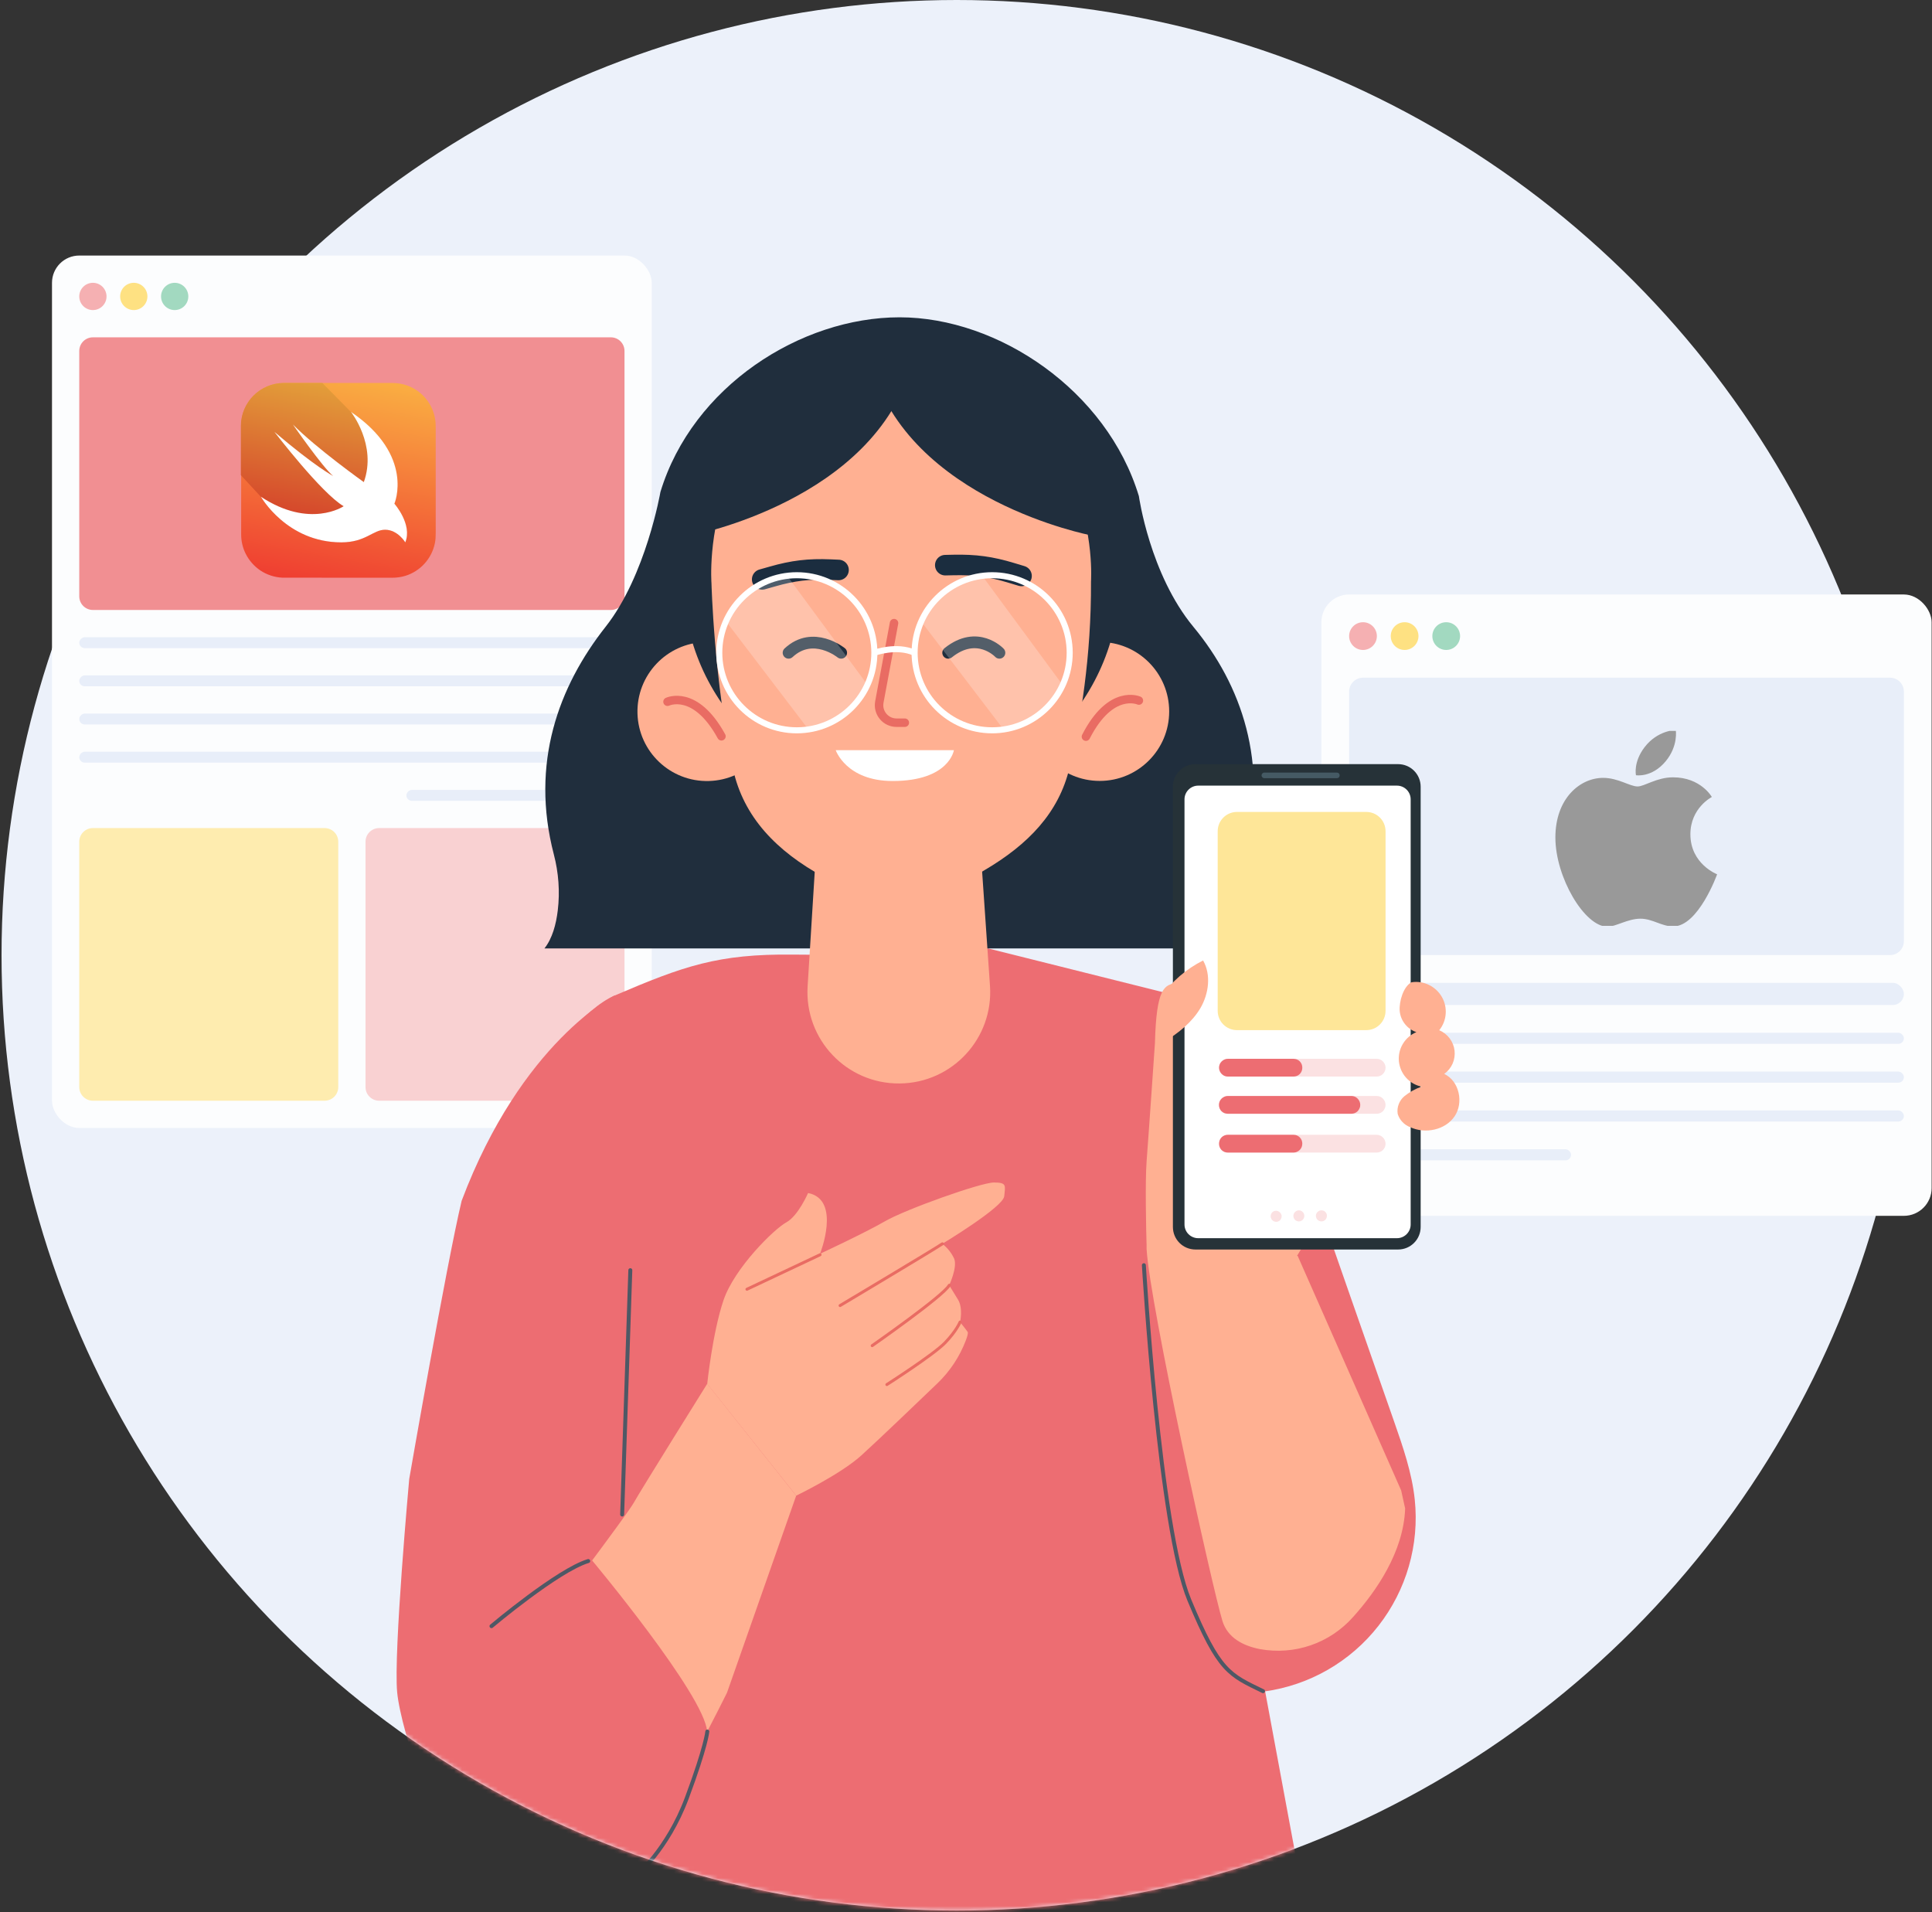 <svg width="483" height="478" viewBox="0 0 483 478" fill="none" xmlns="http://www.w3.org/2000/svg">
<rect x="0" y="0" width="483" height="478" fill="#333333" stroke="none"/>
<circle cx="239.193" cy="238.807" r="238.807" fill="#ECF1FA"/>
<rect x="330.35" y="148.614" width="152.555" height="155.329" rx="6.934" fill="#FCFDFE"/>
<circle cx="340.75" cy="159.015" r="3.467" fill="#F5B0B2"/>
<circle cx="351.153" cy="159.015" r="3.467" fill="#FEE182"/>
<circle cx="361.553" cy="159.015" r="3.467" fill="#A2D9C0"/>
<path d="M472.503 169.417H340.75C338.836 169.417 337.283 170.969 337.283 172.884V235.293C337.283 237.208 338.836 238.76 340.75 238.76H472.503C474.417 238.76 475.97 237.208 475.97 235.293V172.884C475.97 170.969 474.417 169.417 472.503 169.417Z" fill="#E8EEF9"/>
<rect x="337.283" y="245.694" width="138.687" height="5.547" rx="2.774" fill="#E8EEF9"/>
<rect x="337.283" y="258.176" width="138.687" height="2.774" rx="1.387" fill="#E8EEF9"/>
<rect x="337.283" y="267.884" width="138.687" height="2.774" rx="1.387" fill="#E8EEF9"/>
<rect x="337.283" y="277.592" width="138.687" height="2.774" rx="1.387" fill="#E8EEF9"/>
<rect x="337.283" y="287.3" width="55.475" height="2.774" rx="1.387" fill="#E8EEF9"/>
<rect x="13" y="63.883" width="149.941" height="218.096" rx="6.816" fill="#FCFDFE"/>
<circle cx="23.224" cy="74.106" r="3.408" fill="#F5B0B2"/>
<circle cx="33.447" cy="74.106" r="3.408" fill="#FEE182"/>
<circle cx="43.671" cy="74.106" r="3.408" fill="#A2D9C0"/>
<path d="M152.719 84.329H23.224C21.342 84.329 19.816 85.855 19.816 87.737V149.077C19.816 150.959 21.342 152.484 23.224 152.484H152.719C154.601 152.484 156.127 150.959 156.127 149.077V87.737C156.127 85.855 154.601 84.329 152.719 84.329Z" fill="#F18F92"/>
<rect width="136.31" height="2.726" rx="1.363" transform="matrix(-1 0 0 1 156.125 159.3)" fill="#E8EEF9"/>
<rect width="136.31" height="2.726" rx="1.363" transform="matrix(-1 0 0 1 156.125 168.842)" fill="#E8EEF9"/>
<rect width="136.31" height="2.726" rx="1.363" transform="matrix(-1 0 0 1 156.125 178.384)" fill="#E8EEF9"/>
<rect width="136.31" height="2.726" rx="1.363" transform="matrix(-1 0 0 1 156.125 187.925)" fill="#E8EEF9"/>
<rect width="54.524" height="2.726" rx="1.363" transform="matrix(-1 0 0 1 156.125 197.467)" fill="#E8EEF9"/>
<path d="M81.156 207.009H23.224C21.342 207.009 19.816 208.534 19.816 210.416V271.756C19.816 273.638 21.342 275.164 23.224 275.164H81.156C83.038 275.164 84.564 273.638 84.564 271.756V210.416C84.564 208.534 83.038 207.009 81.156 207.009Z" fill="#FEECAF"/>
<path d="M152.719 207.009H94.787C92.905 207.009 91.379 208.534 91.379 210.416V271.756C91.379 273.638 92.905 275.164 94.787 275.164H152.719C154.601 275.164 156.126 273.638 156.126 271.756V210.416C156.126 208.534 154.601 207.009 152.719 207.009Z" fill="#F9D1D2"/>
<mask id="mask0" mask-type="alpha" maskUnits="userSpaceOnUse" x="0" y="0" width="478" height="478">
<circle cx="239.193" cy="238.807" r="238.807" fill="#ECF1FA"/>
</mask>
<g mask="url(#mask0)">
<path d="M353.69 374.893C352.987 368.182 350.743 361.721 348.521 355.35C341.198 334.424 333.875 313.498 326.598 292.572C324.67 287.063 322.698 281.44 319.184 276.792C315.67 272.145 310.297 268.472 304.447 268.517L307.78 403.527L316.123 422.843C327.391 421.279 337.593 415.407 344.599 406.452C351.604 397.496 354.869 386.183 353.69 374.893Z" fill="#ED6D72"/>
<path d="M198.23 238.636C179.503 238.432 170.911 241.493 153.68 248.861C145.949 252.171 136.88 264.459 133.706 268.517C126.996 277.11 123.799 337.53 123.799 337.53C123.799 337.53 160.164 445.016 162.771 455.173L155.879 480.339H326.96L311.566 397.406L323.559 256.252L243.777 236.278C244.616 238.704 217.841 238.84 198.23 238.636Z" fill="#ED6D72"/>
<path d="M176.806 345.919C176.806 345.919 159.961 372.898 158.374 375.777C156.787 378.656 134.999 407.472 134.999 407.472C134.999 407.472 128.016 430.212 138.853 439.802C149.69 449.392 162.84 451.002 165.424 451.002C168.009 451.002 181.748 423.161 181.748 423.161L199.047 373.895L176.806 345.919Z" fill="#FFB092"/>
<path d="M310.296 227.595C309.729 222.925 310.115 218.141 311.271 213.629C317.233 190.753 310.409 171.256 298.348 156.701C287.443 143.528 284.722 124.031 284.722 124.031C276.742 97.641 249.581 79.322 224.892 79.322C200.18 79.322 173.132 96.575 165.106 122.988C165.106 122.988 161.502 143.891 151.39 156.701C139.692 171.551 132.505 190.753 138.467 213.629C139.646 218.141 140.009 222.925 139.442 227.595C139.034 231.041 138.082 234.623 136.109 237.094H313.629C311.656 234.623 310.727 231.041 310.296 227.595Z" fill="#202E3D"/>
<path d="M194.103 177.377C194.375 186.967 186.826 194.971 177.236 195.243C167.646 195.515 159.642 187.965 159.37 178.375C159.098 168.785 166.648 160.782 176.238 160.51C185.851 160.215 193.831 167.787 194.103 177.377Z" fill="#FFB092"/>
<path d="M166.875 175.428C166.875 175.428 173.79 172.072 180.365 184.065" stroke="#E96C63" stroke-width="2.117" stroke-miterlimit="10" stroke-linecap="round" stroke-linejoin="round"/>
<path d="M274.929 195.22C284.52 195.22 292.296 187.445 292.296 177.854C292.296 168.262 284.52 160.487 274.929 160.487C265.338 160.487 257.562 168.262 257.562 177.854C257.562 187.445 265.338 195.22 274.929 195.22Z" fill="#FFB092"/>
<path d="M284.723 175.133C284.723 175.133 277.717 171.959 271.482 184.156" stroke="#E96C63" stroke-width="2.117" stroke-miterlimit="10" stroke-linecap="round" stroke-linejoin="round"/>
<path d="M263.935 183.364C285.246 162.053 285.246 127.501 263.935 106.19C242.624 84.879 208.072 84.879 186.761 106.19C165.45 127.501 165.45 162.053 186.761 183.364C208.072 204.675 242.624 204.675 263.935 183.364Z" fill="#202E3D"/>
<path d="M247.496 246.458L245.161 212.518C245.161 212.518 236.569 219.433 228.747 221.134C220.925 222.834 213.308 217.642 213.217 217.574C213.126 217.506 204.08 211.566 204.08 211.566L201.904 246.594C201.088 259.834 211.653 270.989 224.915 270.853C238.065 270.739 248.403 259.562 247.496 246.458Z" fill="#FFB092"/>
<path d="M272.751 145.365C272.842 164.16 270.121 180.393 267.378 191.932C264.703 203.223 257.017 211.135 246.135 217.529L244.162 218.685C232.668 225.441 217.75 225.691 206.006 219.274C194.149 212.813 185.851 204.266 183.244 192.182C178.505 170.213 177.87 145.841 177.87 145.841C177.87 145.841 173.903 95.011 225.073 95.668C276.243 96.326 272.751 145.365 272.751 145.365Z" fill="#FFB092"/>
<path d="M223.509 155.771L219.836 175.495C219.338 178.171 221.401 180.665 224.121 180.665H226.207" stroke="#E96C63" stroke-width="2.117" stroke-miterlimit="10" stroke-linecap="round" stroke-linejoin="round"/>
<path d="M208.932 187.534H238.473C238.473 187.534 237.339 195.242 223.169 195.242C211.539 195.242 208.932 187.534 208.932 187.534Z" fill="white"/>
<path d="M210.292 163.185C210.292 163.185 203.287 157.471 197.143 163.185" stroke="#202E3D" stroke-width="2.94" stroke-miterlimit="10" stroke-linecap="round" stroke-linejoin="round"/>
<path d="M249.854 163.185C249.854 163.185 244.368 157.313 237.045 163.185" stroke="#202E3D" stroke-width="2.94" stroke-miterlimit="10" stroke-linecap="round" stroke-linejoin="round"/>
<path d="M190.545 144.843L193.107 144.118C198.253 142.644 202.221 142.168 207.594 142.395L209.634 142.485" fill="#202E3D"/>
<path d="M190.545 144.843L193.107 144.118C198.253 142.644 202.221 142.168 207.594 142.395L209.634 142.485" stroke="#1B2D3F" stroke-width="5.133" stroke-miterlimit="10" stroke-linecap="round"/>
<path d="M255.385 143.982L252.823 143.211C247.677 141.647 243.732 141.125 238.359 141.239L236.318 141.284" fill="#202E3D"/>
<path d="M255.385 143.982L252.823 143.211C247.677 141.647 243.732 141.125 238.359 141.239L236.318 141.284" stroke="#1B2D3F" stroke-width="5.133" stroke-miterlimit="10" stroke-linecap="round"/>
<path opacity="0.23" d="M197.187 144.481L217.025 171.414C217.025 171.414 211.039 182.841 201.517 181.571L181.498 155.318C181.498 155.318 186.917 143.755 197.187 144.481Z" fill="white"/>
<path opacity="0.23" d="M245.952 144.481L265.79 171.414C265.79 171.414 259.805 182.841 250.283 181.571L230.264 155.318C230.264 155.318 235.682 143.755 245.952 144.481Z" fill="white"/>
<path d="M218.589 163.185C218.589 173.886 209.906 182.569 199.205 182.569C188.504 182.569 179.82 173.886 179.82 163.185C179.82 152.484 188.504 143.8 199.205 143.8C209.906 143.8 218.589 152.484 218.589 163.185Z" stroke="white" stroke-width="1.514" stroke-miterlimit="10"/>
<path d="M267.423 163.185C267.423 173.886 258.74 182.569 248.039 182.569C237.338 182.569 228.654 173.886 228.654 163.185C228.654 152.484 237.338 143.8 248.039 143.8C258.74 143.8 267.423 152.484 267.423 163.185Z" stroke="white" stroke-width="1.514" stroke-miterlimit="10"/>
<path d="M218.588 163.185C218.588 163.185 224.12 161.144 228.631 163.185" stroke="white" stroke-width="1.514" stroke-miterlimit="10"/>
<path d="M172.93 133.825C172.93 133.825 218.545 125.142 227.954 91.089C227.977 91.089 179.436 73.858 172.93 133.825Z" fill="#202E3D"/>
<path d="M272.753 133.825C272.753 133.825 227.137 125.142 217.729 91.089C217.706 91.089 266.246 73.858 272.753 133.825Z" fill="#202E3D"/>
<path d="M153.68 248.838C153.68 248.838 130.418 260.378 115.41 300.19C111.601 316.173 102.306 369.724 102.306 369.724C102.306 369.724 98.361 413.049 99.29 423.025C100.22 433 109.923 460.456 115.183 468.21C122.597 479.137 156.627 475.873 162.227 466.373C165.219 461.227 177.394 441.956 176.782 432.864C176.17 423.773 147.966 390.015 147.966 390.015L153.68 248.838Z" fill="#ED6D72"/>
<path d="M202.016 298.24C202.016 298.24 199.567 303.93 196.597 305.563C193.604 307.172 183.606 316.944 180.863 325.083C178.12 333.222 176.805 345.964 176.805 345.964L199.046 373.895C199.046 373.895 210.109 368.59 215.369 363.806C220.176 359.431 229.131 350.815 234.345 345.828C237.474 342.835 239.9 339.162 241.442 335.127C241.85 334.038 242.076 333.222 241.918 332.973C241.374 332.157 240.013 330.524 240.013 330.524C240.013 330.524 240.83 326.987 239.469 324.834C238.109 322.657 237.293 321.297 237.293 321.297C237.293 321.297 239.379 316.876 238.562 314.699C237.882 313.203 236.862 311.933 235.57 310.936C235.57 310.936 250.782 301.777 251.054 299.056C251.327 296.335 251.735 295.61 248.47 295.61C245.228 295.61 226.41 302.321 221.264 305.291C216.117 308.261 205.008 313.43 205.008 313.43C205.008 313.43 210.404 299.872 202.016 298.24Z" fill="#FFB092"/>
<path d="M350.288 372.58L324.42 313.952H324.261L349.336 271.986L341.514 263.643L300.456 256.207C300.456 256.207 297.758 245.551 294.402 245.778C291.047 246.004 289.097 247.002 288.734 260.764C288.734 260.764 287.125 284.252 286.649 290.328C286.263 295.406 286.535 307.807 286.649 311.299C286.649 311.526 286.649 311.775 286.649 312.07V312.251C287.442 326.172 303.063 396.975 305.625 405.273C306.94 409.445 310.749 411.417 314.966 412.256C319.228 413.027 323.603 412.709 327.684 411.304C331.765 409.898 335.415 407.45 338.295 404.207C344.053 397.791 350.9 387.952 351.286 377.092L350.288 372.58ZM288.689 261.557C288.689 261.784 288.689 261.965 288.689 262.124C288.689 261.988 288.689 261.761 288.689 261.557Z" fill="#FFB092"/>
<path d="M349.518 191.026H298.87C295.741 191.026 293.225 193.542 293.225 196.671V306.719C293.225 309.848 295.741 312.364 298.87 312.364H349.518C352.647 312.364 355.164 309.848 355.164 306.719V196.671C355.164 193.542 352.647 191.026 349.518 191.026Z" fill="#263238"/>
<path d="M349.245 196.399H299.548C297.667 196.399 296.125 197.94 296.125 199.822V306.107C296.125 308.012 297.667 309.531 299.548 309.531H349.245C351.127 309.531 352.668 307.989 352.668 306.107V199.822C352.668 197.94 351.127 196.399 349.245 196.399Z" fill="white"/>
<path d="M320.407 304.066C320.407 304.338 320.317 304.611 320.181 304.837C320.022 305.064 319.818 305.245 319.568 305.336C319.319 305.449 319.047 305.472 318.775 305.404C318.503 305.359 318.254 305.223 318.072 305.019C317.868 304.815 317.755 304.588 317.687 304.316C317.641 304.044 317.664 303.772 317.755 303.522C317.868 303.273 318.027 303.046 318.254 302.91C318.48 302.751 318.752 302.683 319.024 302.683C319.206 302.683 319.387 302.706 319.546 302.797C319.705 302.865 319.863 302.978 319.999 303.092C320.135 303.228 320.226 303.364 320.294 303.545C320.385 303.704 320.43 303.885 320.407 304.066Z" fill="#FBE1E2"/>
<path d="M326.075 304.066C326.052 304.406 325.893 304.724 325.644 304.973C325.395 305.2 325.055 305.336 324.715 305.336C324.374 305.336 324.034 305.2 323.785 304.973C323.536 304.747 323.377 304.429 323.354 304.066C323.332 303.885 323.354 303.681 323.422 303.5C323.49 303.318 323.581 303.16 323.717 303.024C323.853 302.887 324.012 302.774 324.17 302.683C324.352 302.615 324.533 302.57 324.715 302.57C324.896 302.57 325.1 302.615 325.259 302.683C325.44 302.751 325.599 302.865 325.712 303.024C325.848 303.16 325.939 303.341 326.007 303.5C326.075 303.681 326.097 303.885 326.075 304.066Z" fill="#FBE1E2"/>
<path d="M331.721 304.066C331.698 304.406 331.539 304.724 331.29 304.973C331.04 305.2 330.7 305.336 330.36 305.336C330.02 305.336 329.68 305.2 329.431 304.973C329.181 304.747 329.023 304.429 328.977 304.066C328.955 303.885 328.977 303.681 329.045 303.5C329.113 303.318 329.204 303.16 329.34 303.024C329.476 302.887 329.635 302.774 329.793 302.683C329.975 302.615 330.156 302.57 330.36 302.57C330.542 302.57 330.746 302.615 330.927 302.683C331.108 302.751 331.267 302.865 331.38 303.024C331.516 303.16 331.607 303.341 331.675 303.5C331.721 303.681 331.743 303.885 331.721 304.066Z" fill="#FBE1E2"/>
<path d="M344.166 269.129H306.962C306.373 269.129 305.806 268.903 305.398 268.472C304.99 268.064 304.74 267.497 304.74 266.908C304.74 266.318 304.967 265.751 305.398 265.343C305.806 264.935 306.373 264.686 306.962 264.686H344.166C344.756 264.686 345.323 264.913 345.731 265.343C346.139 265.751 346.388 266.318 346.388 266.908C346.388 267.497 346.161 268.064 345.731 268.472C345.323 268.903 344.756 269.129 344.166 269.129Z" fill="#FBE1E2"/>
<path d="M323.354 269.129H306.985C306.396 269.129 305.829 268.903 305.421 268.472C305.013 268.064 304.764 267.497 304.764 266.908C304.764 266.318 304.99 265.751 305.421 265.343C305.829 264.935 306.396 264.686 306.985 264.686H323.354C323.649 264.686 323.944 264.754 324.216 264.844C324.488 264.958 324.737 265.117 324.941 265.321C325.146 265.525 325.304 265.774 325.418 266.046C325.531 266.318 325.576 266.613 325.576 266.908C325.576 267.202 325.531 267.497 325.418 267.769C325.304 268.041 325.146 268.291 324.941 268.495C324.737 268.699 324.488 268.857 324.216 268.971C323.921 269.084 323.627 269.129 323.354 269.129Z" fill="#ED6D72"/>
<path d="M344.166 288.128H306.962C306.667 288.128 306.373 288.083 306.101 287.97C305.828 287.856 305.579 287.698 305.375 287.494C305.171 287.289 305.012 287.04 304.899 286.768C304.786 286.496 304.74 286.201 304.74 285.907C304.74 285.317 304.967 284.75 305.398 284.342C305.806 283.934 306.373 283.685 306.962 283.685H344.166C344.461 283.685 344.756 283.753 345.028 283.866C345.3 283.979 345.549 284.161 345.753 284.365C345.957 284.569 346.116 284.818 346.229 285.113C346.343 285.408 346.388 285.68 346.388 285.975C346.365 286.564 346.139 287.108 345.708 287.516C345.3 287.924 344.733 288.128 344.166 288.128Z" fill="#FBE1E2"/>
<path d="M323.354 288.128H306.985C306.691 288.128 306.396 288.083 306.124 287.97C305.852 287.856 305.603 287.698 305.398 287.494C305.194 287.289 305.036 287.04 304.922 286.768C304.809 286.496 304.764 286.201 304.764 285.907C304.764 285.612 304.832 285.317 304.922 285.045C305.036 284.773 305.194 284.524 305.398 284.319C305.603 284.115 305.852 283.957 306.124 283.843C306.396 283.73 306.691 283.685 306.985 283.685H323.354C323.649 283.685 323.944 283.73 324.216 283.843C324.488 283.957 324.737 284.115 324.941 284.319C325.146 284.524 325.304 284.773 325.418 285.045C325.531 285.317 325.576 285.612 325.576 285.907C325.576 286.201 325.508 286.496 325.418 286.745C325.304 287.017 325.146 287.267 324.941 287.471C324.737 287.675 324.488 287.834 324.216 287.947C323.921 288.083 323.627 288.128 323.354 288.128Z" fill="#ED6D72"/>
<path d="M344.166 278.425H306.962C306.667 278.425 306.373 278.357 306.101 278.266C305.828 278.153 305.579 277.994 305.375 277.79C305.171 277.586 305.012 277.337 304.899 277.065C304.786 276.792 304.74 276.498 304.74 276.203C304.74 275.614 304.967 275.047 305.398 274.639C305.806 274.231 306.373 273.981 306.962 273.981H344.166C344.756 273.981 345.323 274.208 345.731 274.639C346.139 275.047 346.388 275.614 346.388 276.203C346.388 276.498 346.32 276.792 346.207 277.065C346.093 277.337 345.935 277.586 345.731 277.79C345.527 277.994 345.277 278.153 345.005 278.266C344.756 278.357 344.461 278.425 344.166 278.425Z" fill="#FBE1E2"/>
<path d="M337.864 278.425H306.962C306.667 278.425 306.373 278.357 306.101 278.266C305.828 278.153 305.579 277.994 305.375 277.79C305.171 277.586 305.012 277.337 304.899 277.065C304.786 276.792 304.74 276.498 304.74 276.203C304.74 275.614 304.967 275.047 305.398 274.639C305.806 274.231 306.373 273.981 306.962 273.981H337.841C338.43 273.981 338.997 274.208 339.405 274.639C339.813 275.047 340.063 275.614 340.063 276.203C340.063 276.498 340.017 276.792 339.881 277.065C339.768 277.337 339.609 277.586 339.405 277.79C339.201 277.994 338.952 278.153 338.68 278.266C338.43 278.357 338.158 278.425 337.864 278.425Z" fill="#ED6D72"/>
<path d="M334.214 194.54H316.099C316.009 194.54 315.918 194.517 315.827 194.494C315.737 194.449 315.669 194.404 315.601 194.336C315.533 194.268 315.487 194.2 315.442 194.109C315.396 194.018 315.396 193.928 315.396 193.837C315.396 193.746 315.419 193.655 315.442 193.565C315.487 193.474 315.533 193.406 315.601 193.338C315.669 193.27 315.737 193.225 315.827 193.179C315.918 193.134 316.009 193.134 316.099 193.134H334.214C334.395 193.134 334.577 193.202 334.713 193.338C334.849 193.474 334.917 193.655 334.917 193.837C334.917 194.018 334.849 194.2 334.713 194.336C334.577 194.472 334.395 194.54 334.214 194.54Z" fill="#455A64"/>
<path d="M352.941 245.551C354.415 245.324 355.934 245.574 357.271 246.231C358.609 246.889 359.72 247.931 360.468 249.224C361.216 250.516 361.534 252.012 361.42 253.486C361.307 254.982 360.74 256.388 359.811 257.544C360.831 257.975 361.738 258.678 362.418 259.585C363.098 260.492 363.506 261.534 363.642 262.645C363.756 263.756 363.597 264.89 363.143 265.91C362.69 266.93 361.965 267.814 361.058 268.472C364.821 270.218 365.977 275.659 363.642 279.082C361.307 282.506 356.297 283.526 352.556 281.78C351.808 281.508 351.15 281.055 350.606 280.488C350.062 279.921 349.654 279.218 349.427 278.47C349.291 277.654 349.382 276.815 349.676 276.044C349.971 275.273 350.447 274.571 351.082 274.049C352.374 273.006 353.825 272.19 355.39 271.646C353.893 271.329 352.533 270.558 351.513 269.402C350.493 268.268 349.88 266.817 349.722 265.298C349.586 263.779 349.926 262.26 350.719 260.945C351.513 259.63 352.692 258.61 354.097 258.02C352.964 257.635 351.966 256.932 351.241 256.003C350.493 255.073 350.039 253.939 349.926 252.738C349.744 250.357 350.833 246.594 352.919 245.528" fill="#FFB092"/>
<path d="M300.774 240.11C296.58 242.218 292.953 245.324 290.277 249.201L291.116 260.401C294.653 258.202 298.008 255.572 300.117 251.99C302.203 248.385 302.815 243.714 300.774 240.11Z" fill="#FFB092"/>
<path d="M122.869 406.52C122.869 406.52 139.51 392.509 147.06 390.242" stroke="#4E5865" stroke-width="0.988" stroke-miterlimit="10" stroke-linecap="round" stroke-linejoin="round"/>
<path d="M157.58 317.534L155.539 378.611" stroke="#4E5865" stroke-width="0.988" stroke-miterlimit="10" stroke-linecap="round" stroke-linejoin="round"/>
<path d="M159.053 468.89C159.053 468.89 166.852 462.474 171.704 449.483C176.555 436.492 176.827 432.864 176.827 432.864" stroke="#4E5865" stroke-width="0.988" stroke-miterlimit="10" stroke-linecap="round" stroke-linejoin="round"/>
<path d="M285.969 316.286C285.969 316.286 289.846 381.989 297.327 399.99C304.809 417.992 307.303 418.649 315.759 422.775" stroke="#4E5865" stroke-width="0.988" stroke-miterlimit="10" stroke-linecap="round" stroke-linejoin="round"/>
<path d="M341.56 257.522H309.253C306.578 257.522 304.424 255.368 304.424 252.693V207.803C304.424 205.127 306.578 202.974 309.253 202.974H341.56C344.235 202.974 346.389 205.127 346.389 207.803V252.693C346.389 255.368 344.235 257.522 341.56 257.522Z" fill="#FEE698"/>
<path d="M186.734 322.295L205.008 313.679" stroke="#E96C63" stroke-width="0.741" stroke-miterlimit="10" stroke-linecap="round" stroke-linejoin="round"/>
<path d="M210.02 326.375C210.02 326.375 233.802 312.183 235.593 310.936" stroke="#E96C63" stroke-width="0.741" stroke-miterlimit="10" stroke-linecap="round" stroke-linejoin="round"/>
<path d="M218.045 336.396C218.045 336.396 235.82 323.995 237.316 321.297" stroke="#E96C63" stroke-width="0.741" stroke-miterlimit="10" stroke-linecap="round" stroke-linejoin="round"/>
<path d="M221.717 346.123C221.717 346.123 233.393 338.663 236.272 335.671C239.151 332.678 240.013 330.502 240.013 330.502" stroke="#E96C63" stroke-width="0.741" stroke-miterlimit="10" stroke-linecap="round" stroke-linejoin="round"/>
</g>
<g clip-path="url(#clip0)">
<path d="M71.039 95.735H98.011C99.323 95.735 100.598 95.944 101.834 96.382C103.622 97.028 105.239 98.17 106.456 99.653C107.693 101.137 108.51 102.963 108.796 104.865C108.91 105.569 108.929 106.273 108.929 106.976V133.283C108.929 134.119 108.891 134.975 108.72 135.793C108.339 137.676 107.445 139.445 106.152 140.872C104.877 142.299 103.204 143.364 101.397 143.934C100.293 144.277 99.152 144.429 97.992 144.429C97.478 144.429 70.963 144.429 70.563 144.41C68.623 144.315 66.702 143.687 65.085 142.603C63.507 141.538 62.213 140.054 61.376 138.342C60.653 136.878 60.292 135.242 60.292 133.606V106.558C60.254 104.941 60.596 103.343 61.3 101.898C62.118 100.186 63.392 98.683 64.971 97.618C66.588 96.515 68.49 95.868 70.43 95.773C70.62 95.735 70.83 95.735 71.039 95.735Z" fill="url(#paint0_linear)"/>
<path d="M101.302 135.565C101.131 135.299 100.941 135.032 100.732 134.785C100.256 134.215 99.705 133.72 99.096 133.302C98.335 132.788 97.441 132.465 96.528 132.427C95.881 132.389 95.235 132.503 94.626 132.731C94.017 132.94 93.428 133.244 92.857 133.549C92.191 133.891 91.525 134.234 90.822 134.519C89.985 134.861 89.11 135.128 88.216 135.318C87.094 135.527 85.952 135.603 84.83 135.584C82.795 135.546 80.76 135.242 78.819 134.671C77.108 134.157 75.472 133.454 73.931 132.56C72.581 131.78 71.325 130.886 70.146 129.878C69.176 129.041 68.282 128.147 67.445 127.196C66.874 126.53 66.323 125.826 65.809 125.103C65.6 124.818 65.41 124.514 65.238 124.209L60.217 118.788V106.52C60.217 100.566 65.029 95.735 70.983 95.735H80.588L87.702 102.963C103.756 113.881 98.563 125.921 98.563 125.921C98.563 125.921 103.128 131.057 101.302 135.565Z" fill="url(#paint1_linear)"/>
<path d="M87.74 102.963C103.794 113.881 98.601 125.921 98.601 125.921C98.601 125.921 103.166 131.076 101.321 135.584C101.321 135.584 99.438 132.427 96.281 132.427C93.237 132.427 91.449 135.584 85.325 135.584C71.686 135.584 65.238 124.19 65.238 124.19C77.526 132.274 85.914 126.549 85.914 126.549C80.379 123.334 68.605 107.965 68.605 107.965C78.857 116.696 83.289 118.998 83.289 118.998C80.645 116.81 73.227 106.12 73.227 106.12C79.162 112.131 90.955 120.519 90.955 120.519C94.302 111.237 87.74 102.963 87.74 102.963Z" fill="white"/>
</g>
<g clip-path="url(#clip1)">
<path d="M411.155 186.775C414.414 182.516 418.944 182.495 418.944 182.495C418.944 182.495 419.618 186.499 416.381 190.356C412.924 194.474 408.995 193.8 408.995 193.8C408.995 193.8 408.257 190.561 411.155 186.775ZM409.409 196.605C411.086 196.605 414.197 194.32 418.247 194.32C425.219 194.32 427.961 199.238 427.961 199.238C427.961 199.238 422.597 201.957 422.597 208.555C422.597 215.998 429.279 218.563 429.279 218.563C429.279 218.563 424.609 231.597 418.299 231.597C415.402 231.597 413.149 229.661 410.096 229.661C406.984 229.661 403.896 231.669 401.885 231.669C396.124 231.67 388.846 219.305 388.846 209.366C388.846 199.587 395.006 194.457 400.785 194.457C404.541 194.457 407.457 196.605 409.409 196.605Z" fill="#999999"/>
</g>
<defs>
<linearGradient id="paint0_linear" x1="89.183" y1="93.997" x2="79.983" y2="146.172" gradientUnits="userSpaceOnUse">
<stop stop-color="#FAAE42"/>
<stop offset="1" stop-color="#EF3E31"/>
</linearGradient>
<linearGradient id="paint1_linear" x1="85.061" y1="96.522" x2="78.327" y2="134.708" gradientUnits="userSpaceOnUse">
<stop stop-color="#E39F3A"/>
<stop offset="1" stop-color="#D33929"/>
</linearGradient>
<clipPath id="clip0">
<rect width="48.732" height="48.732" fill="white" transform="translate(60.197 95.716)"/>
</clipPath>
<clipPath id="clip1">
<rect width="48.732" height="48.732" fill="white" transform="translate(384.697 182.716)"/>
</clipPath>
</defs>
</svg>
